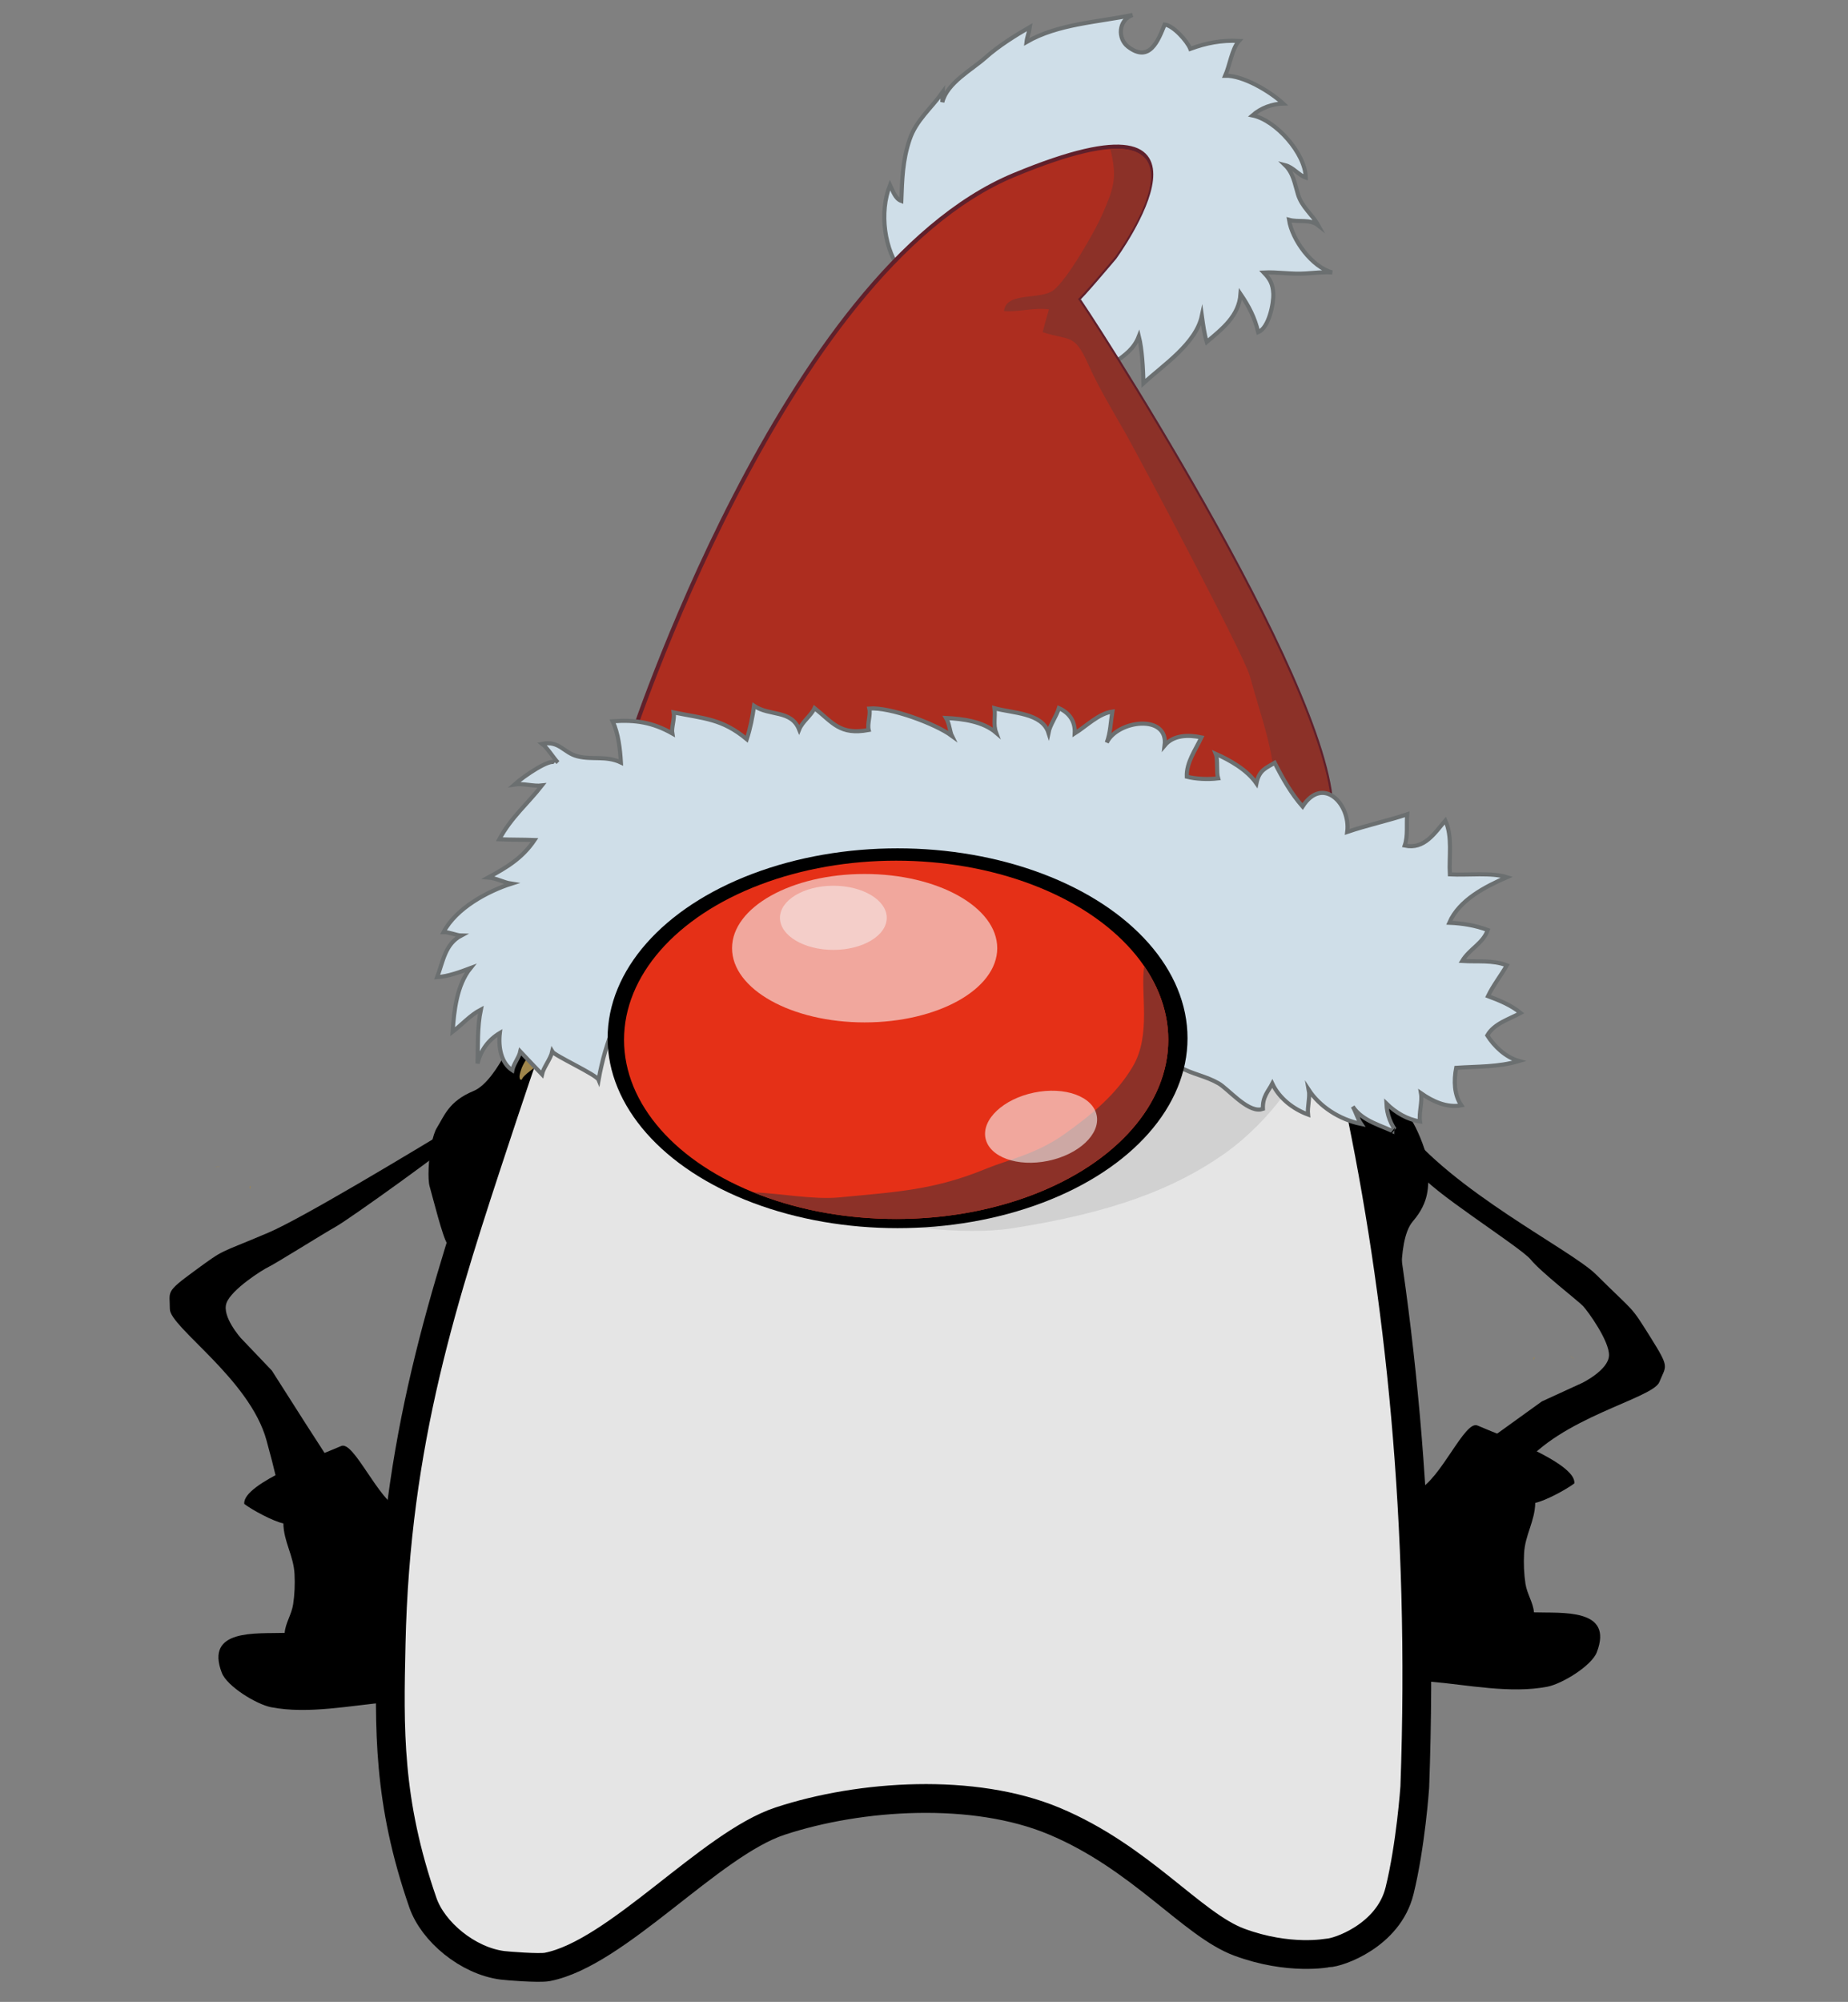 <?xml version="1.0" encoding="utf-8"?>
<!-- Generator: Adobe Illustrator 17.0.0, SVG Export Plug-In . SVG Version: 6.00 Build 0)  -->
<!DOCTYPE svg PUBLIC "-//W3C//DTD SVG 1.1//EN" "http://www.w3.org/Graphics/SVG/1.1/DTD/svg11.dtd">
<svg version="1.1" id="Layer_1" xmlns="http://www.w3.org/2000/svg" xmlns:xlink="http://www.w3.org/1999/xlink" x="0px" y="0px"
	 width="450px" height="487.233px" viewBox="0 0 450 487.233" enable-background="new 0 0 450 487.233" xml:space="preserve">
<rect x="0" y="0" width="450" height="487.233" fill="#808080" stroke="none"/>
<path fill="#CFDEE8" stroke="#6B6F70" stroke-miterlimit="10" d="M237.435,78.237c0.576-0.097,0.929,0.174,1.116-0.506
	c-6.283-3.413-14.203-5.531-18.857-11.306c-4.452-5.525-5.604-14.787-2.966-21.41c0.688,1.422,1.235,3.342,2.747,3.895
	c0.211-5.309,0.29-9.85,2.036-14.985c1.585-4.663,5.198-7.499,7.99-11.434c-0.067,0.788,0.068,1.613-0.048,2.393
	c1.161-4.705,7.13-7.853,10.503-10.855c3.234-2.879,7.241-5.367,10.826-7.448c-0.167,1.203-0.675,2.381-0.82,3.639
	c7.645-4.424,17.368-4.812,25.815-6.573c-3.506,1.273-3.639,5.756-1.12,7.704c5.295,4.096,7.387-1.55,8.942-5.378
	c2.098,0.228,5.492,4.017,6.249,5.917c3.884-1.424,7.569-2.146,11.846-1.93c-1.702,1.89-2.25,6.016-3.353,8.468
	c4.368-0.102,10.961,3.85,14.121,6.772c-2.66,0.072-5.415,1.067-7.482,2.885c5.717,1.162,12.896,9.315,12.976,15.126
	c-1.753-0.598-3.038-2.499-5.016-3.006c2.007,1.955,2.353,4.565,3.115,7.069c0.975,3.205,3.435,4.812,4.967,7.602
	c-2.093-1.661-4.732-0.706-7.136-1.372c0.769,4.943,5.636,11.541,10.515,12.802c-2.132-0.127-4.321,0.109-6.442,0.255
	c-3.482,0.241-6.856-0.395-10.225-0.232c1.552,1.631,2.196,2.778,2.321,5.115c0.125,2.319-1.075,8.392-3.682,9.394
	c-0.846-3.577-2.24-6.247-4.294-9.272c-0.39,5.357-4.43,8.431-8.238,11.673c-0.584-1.944-0.906-4.326-1.185-6.348
	c-1.449,6.76-9.405,11.971-14.21,16.382c-0.116-3.768-0.334-8.182-1.131-11.417c-1.18,3.065-3.328,4.483-5.8,6.347
	c-3.423,2.58-4.906,2.668-9.031,0.774c-4.144-1.903-8.235-3.905-12.726-5.059c-3.662-0.942-9.653-1.055-11.47-5.109"/>
<path fill="#E5E5E5" stroke="#000000" stroke-width="7" stroke-miterlimit="10" d="M294.434,154.289
	c-27.57-61.539-56.649-92.958-56.94-93.269l-0.448-0.478l-0.387,0.53c-75.241,102.997-97.657,160.403-114.169,210.375l-1.246,3.769
	c-13.368,40.417-24.914,75.323-26.004,124.941c-0.451,20.557-0.875,38.137,7.741,62.948c2.441,7.029,10.884,14.136,19.382,15.23
	c1.082,0.139,8.923,0.779,10.929,0.386c16.967-3.326,39.638-29.883,56.671-35.491c19.536-6.432,47.139-8.198,66.737,0
	c21.123,8.836,33.599,25.223,45.09,29.475c12.19,4.51,21.6,2.595,21.625,2.595c2.316,0,14.67-4.114,17.383-15.107
	c2.723-11.035,3.699-25.084,3.71-25.242C349.204,305.841,319.87,211.063,294.434,154.289z"/>
<path fill="#D1D1D1" d="M175.289,288.913c0,0,47.16,13.783,71.194,10.038c24.398-3.802,39.576-9.651,51.589-18.103
	c12.098-8.512,19.782-21.316,19.782-24.197C317.854,253.771,179.381,258.379,175.289,288.913z"/>
<path d="M127.089,247.668c0,0-5.707,15.361-11.77,17.861c-6.063,2.501-7.133,6.073-8.916,8.931
	c-0.543,0.871-0.988,2.306-1.322,3.951c-0.763,3.753-0.957,8.6-0.461,10.338c0.713,2.501,3.21,12.503,4.28,13.932
	c1.07,1.429,1.07,1.429,1.07,1.429"/>
<path d="M116.272,271.157c0-0.154,0.007-0.305,0.009-0.459c-17.739,10.811-42.997,25.934-50.918,29.309
	c-12.633,5.383-10.265,3.66-17.979,9.304c-7.235,5.294-6.024,4.888-6.024,9.292s19.443,17.044,23.521,31.911
	c4.596,16.755,1.7,9.235,1.7,9.235l8.277-3.088l4.292-2.85l-4.599-7.126l-8.354-13.104l-7.492-7.851c0,0-4.775-5.279-3.549-8.604
	s8.792-8.107,10.325-8.819c1.533-0.713,12.976-7.887,16.348-9.787c3.372-1.9,28.108-19.628,30.867-22.478
	c0.209-0.216,3.734,0.823,4.066,0.552C116.445,274.847,116.272,273.029,116.272,271.157z"/>
<g>
	<g>
		<path d="M80.285,5.128h0.086H80.285z"/>
		<path d="M46.71,6.518"/>
	</g>
</g>
<g>
	<path fill="#A0864B" d="M53.652,283.845c-0.433,0.096-0.871,0.174-1.321,0.212C52.748,284.097,53.194,284.012,53.652,283.845z"/>
	<path fill="#A0864B" d="M61.045,288.652c-0.091,0.059-0.183,0.121-0.274,0.181c0.034,0.182,0.063,0.373,0.083,0.585L61.045,288.652
		z"/>
</g>
<path fill="#A0864B" d="M127.079,262.769c0.172-1.041,3.469-3.048,4.426-4.064c1.291-1.37,2.679-4.65,4.732-4.83
	c2.692-0.236,1.984,2.173,2.672,3.814c1.302,3.107,1.966-0.158,1.986-1.864c0.022-1.871,0.581-4.832-0.859-6.262
	c-1.629-1.618-4.749-0.832-6.467,0.35c-1.922,1.322-2.52,3.391-3.697,5.338c-1.083,1.792-2.465,3.342-3.042,5.282
	c-0.246,0.826-0.492,1.546-0.159,2.236"/>
<path d="M331.282,264.103c-10.062-45.355-23.66-82.118-36.322-109.813c-28.134-61.539-57.808-92.958-58.105-93.269l-0.457-0.478
	l-0.395,0.53c-68.655,92.098-94.209,147.742-110.895,194.214C174.871,246.091,258.447,247.896,331.282,264.103z"/>
<path d="M341.642,318.521c0,0-1.88-16.278,2.39-21.256c4.27-4.978,3.604-8.647,3.897-12.003c0.089-1.023-0.165-2.503-0.613-4.121
	c-1.021-3.691-3.047-8.098-4.277-9.423c-1.77-1.905-8.531-9.688-10.132-10.476c-1.602-0.788-1.602-0.788-1.602-0.788"/>
<path fill="#AD2D1F" stroke="#60202B" stroke-miterlimit="10" d="M153.176,181.475c0,0,37.362-115.432,93.684-138.853
	s24.536,20.075,24.536,20.075s-8.922,10.595-8.922,10.038s61.32,93.126,61.736,124.352
	C324.736,236.537,149.273,181.475,153.176,181.475z"/>
<g>
	<path fill="#A0864B" d="M382.339,329.91c0.323,0.303,0.66,0.595,1.027,0.857C382.987,330.588,382.648,330.287,382.339,329.91z"/>
	<path fill="#A0864B" d="M373.528,330.266c0.048,0.097,0.096,0.198,0.143,0.296c-0.122,0.139-0.245,0.288-0.37,0.461
		L373.528,330.266z"/>
</g>
<path fill="#8C3128" d="M324.21,197.087c-0.416-31.226-61.736-124.91-61.736-124.352c0,0.558,8.922-10.038,8.922-10.038
	s20.679-27.843-1.012-26.422c1.751,7.154,0.789,9.601-2.054,16.109c-1.638,3.751-8.42,15.717-11.857,18.285
	c-3.228,2.413-11.506,0.265-11.999,5.039c3.715,0.295,7.307-0.927,10.957-0.402c-0.52,1.689-1.079,3.699-1.539,5.535
	c6.609,2.183,7.682,0.188,11.046,7.703c2.68,5.987,6.062,11.506,9.298,17.207c2.818,4.965,28.744,53.695,30.127,58.849
	c2.767,10.315,6.739,19.853,6.09,30.947c-0.223,3.806-3.761,10.798-2.599,14.819C318.041,208.671,324.31,204.589,324.21,197.087z"/>
<path fill="#CFDEE8" stroke="#6B6F70" stroke-miterlimit="10" d="M135.084,185.597c-1.112-1.009-7.308,3.113-9.796,5.329
	c2.039-0.335,4.603,0.503,6.666,0.254c-3.389,4.351-7.476,7.73-10.374,13.093c2.842,0.124,5.787,0.068,8.586,0.18
	c-3.035,4.469-6.758,6.643-11.279,9.118c2.021,0.155,3.705,1.209,5.631,1.499c-5.771,1.837-13.46,5.974-16.504,11.79
	c1.355-0.022,3.243,0.826,4.271,0.843c-3.915,2.085-4.374,6.242-5.833,10.124c2.679-0.177,5.554-1.244,8.11-2.201
	c-3.356,4.174-4.018,10.473-4.343,15.491c2.132-1.61,4.255-4.03,6.865-5.391c-0.881,4.243-0.67,8.701-0.795,13.121
	c0.72-3.161,2.646-5.779,5.421-7.426c-0.396,3.373,0.264,7.268,3.047,9.068c0.273-1.485,1.617-3.088,1.937-4.56
	c1.536,1.643,3.653,3.868,5.285,5.555c0.333-1.628,2.091-3.725,2.498-5.555c0.57,1.004,10.774,5.642,11.281,6.885
	c6.773-37.976,42.101-53.25,75.92-50.687c20.906,1.584,36.254,16.213,50.063,30.64c5.216,5.45,9.522,13.617,15.598,16.979
	c3.1,1.715,6.313,2.154,9.392,3.929c2.319,1.337,6.81,6.804,10.184,6.358c0.203-0.057,0.407-0.114,0.61-0.171
	c-0.12-3.001,1.358-4.299,2.287-6.127c1.654,3.51,4.99,6.155,8.697,7.528c-0.2-1.817,0.526-4.219,0.196-5.979
	c2.592,3.962,7.365,7.17,12.733,8.265c-0.89-1.295-1.254-2.918-2.044-4.231c2.449,3.698,7.15,4.597,11,6.573
	c-1.754-2.112-2.67-4.584-2.791-7.298c2.298,2.241,5.128,3.891,8.179,4.349c-0.315-2.103,0.608-4.77,0.239-6.865
	c2.793,1.957,6.273,3.597,9.819,2.946c-1.762-2.545-1.859-5.983-1.251-9.131c5.291-0.36,10.131-0.144,15.29-1.66
	c-3.277-0.924-6.021-3.561-7.717-6.228c1.671-2.936,5.439-3.976,8.113-5.466c-2.301-1.888-5.005-2.995-7.936-4.098
	c1.272-2.644,3.179-5.028,4.578-7.498c-3.506-1.345-7.119-0.813-10.857-1.057c1.806-2.98,5.104-4.278,6.208-7.532
	c-2.976-1.125-6.199-1.643-9.356-1.774c2.412-5.549,8.727-8.765,14.026-11.084c-3.751-1.199-9.465-0.453-13.889-0.689
	c-0.248-4.277,0.699-9.175-1.1-13.093c-2.612,3.025-5.074,7.103-9.892,6.084c0.83-2.405,0.379-5.097,0.603-7.608
	c-4.628,1.553-9.775,2.645-14.599,4.288c0.854-6.81-5.966-13.808-10.875-6.185c-2.774-3.161-4.892-6.887-6.788-10.633
	c-2.028,1.241-3.772,1.654-4.455,4.993c-2.314-3.344-6.561-5.689-9.912-7.18c0.591,1.503,0.108,4.412,0.581,5.969
	c-2.511,0.309-5.488,0.146-7.623-0.406c-0.119-3.476,2.099-6.465,3.565-9.567c-3.24-0.663-6.81-0.61-8.957,1.967
	c0.994-7.763-11.474-6.172-14.095-0.702c0.902-2.329,0.971-5.206,1.359-7.546c-3.345,0.468-6.338,3.558-9.161,5.316
	c0.165-2.851-1.221-4.974-3.85-6.159c-0.59,1.997-2.147,3.988-2.543,5.988c-1.562-4.882-8.823-4.745-13.149-5.966
	c0.264,2.076-0.353,3.943,0.402,5.966c-3.217-2.755-8.039-3.379-12.173-3.587c0.789,1.32,0.917,3.396,1.395,4.347
	c-4.06-2.987-15.134-7.059-20.099-6.652c0.369,1.524-0.531,3.697-0.16,5.229c-7.013,1.29-8.684-1.74-13.174-5.326
	c-0.859,1.854-2.967,3.265-3.748,5.207c-1.938-4.856-7.162-3.189-10.99-5.756c-0.357,2.678-0.917,5.501-1.773,8.115
	c-6.055-5.027-10.343-4.987-17.781-6.516c0.246,1.492-0.598,3.806-0.356,5.111c-4.764-2.673-8.928-3.369-14.521-2.961
	c1.41,3.02,1.811,6.747,2.011,10.031c-3.619-1.71-6.89-0.592-10.524-1.487c-3.439-0.847-4.436-3.889-8.642-3.043
	c1.262,0.958,2.889,3.621,3.842,4.549"/>
<ellipse cx="218.562" cy="252.696" rx="70.607" ry="46.221"/>
<ellipse fill="#E53017" cx="218.219" cy="253.078" rx="66.264" ry="43.603"/>
<path fill="#8C3128" d="M258.987,276.171c-6.712,4.738-13.906,6.236-18.659,8.199c-12.808,5.29-21.75,5.693-36.046,7.068
	c-6.236,0.6-14.81-1.066-20.8-1.228c10.101,4.101,21.997,6.472,34.737,6.472c36.596,0,66.264-19.522,66.264-43.603
	c0-6.391-2.107-12.455-5.861-17.924c-0.982,6.466,1.8,16.747-2.814,24.478C271.906,266.172,266.196,271.083,258.987,276.171z"/>
<ellipse transform="matrix(-0.203 -0.979 0.979 -0.203 36.628 577.951)" opacity="0.6" fill="#F9F7F7" enable-background="new    " cx="253.403" cy="274.077" rx="8.482" ry="13.824"/>
<ellipse opacity="0.6" fill="#F9F7F7" enable-background="new    " cx="210.546" cy="230.776" rx="32.288" ry="18.064"/>
<ellipse opacity="0.5" fill="#F9F7F7" enable-background="new    " cx="202.928" cy="223.385" rx="13.001" ry="7.806"/>
<path fill="none" d="M62.062,362.651c0.591-3.903,7.263-6.742,10.489-7.783c2.097-0.677,7.133-1.231,8.274-2.931
	c0.751,3.802,6.958,9.062,9.628,11.941c2.263,2.441,4.502,4.345,6.5,6.989c-0.082-0.187-0.295-0.551-0.347-0.739
	c0.421,7.629-1.61,15.894-2.144,23.38c-0.239,3.357,0,6.815,0,10.183c0,4.076,1.196,8.514,0.886,12.289
	c-8.624,1.778-15.149,6.513-24.305,3.157c-6.518-2.39-12.484-5.026-18.575-8.364c-0.237,0.001-0.234,0.018,0.011,0.053
	c1.069-2.735-11.458-15.716-1.239-15.713c3.662,0.001,7.191,3.513,10.813,3.966c5.63,0.704,4.603-2.446,6.156-7.18
	c1.346-4.101,2.202-6.276,0.1-10.424c-1.196-2.36-1.922-3.787-1.927-6.481c-0.005-2.425,1.897-4.836,1.789-6.866
	c-0.129-2.42-3.799-5.593-6.109-6.095"/>
<path d="M59.483,366.009c-0.532-5.022,19.604-12.265,23.577-14.056c3.094-1.394,8.866,13.026,14.596,15.783
	c-0.159-0.051-0.319-0.046-0.479,0.014c-0.569,8.343-2.006,15.897-2.006,24.209c0,3.946,0.544,7.397,0,11.173
	c-0.568,3.939-0.801,7.242-0.789,11.173c-8.879,0.752-19.361,2.97-28.358,1.213c-3.579-0.699-10.739-5.078-12.01-8.369
	c-4.18-10.821,8.49-9.488,15.3-9.722c0.181-2.391,1.687-4.447,2.071-6.975c0.359-2.365,0.461-4.917,0.335-7.358
	c-0.234-4.542-2.623-7.763-2.722-12.312c-2.45-0.514-7.464-3.188-9.538-4.756"/>
<path d="M339.683,274.488c0.057-0.143-9.365,11.536,1.377-1.181c12.48,16.607,41.485,30.827,47.596,36.894
	c9.745,9.675,8.182,7.198,13.26,15.296c4.763,7.595,3.788,6.77,2.158,10.861s-24.37,8.64-33.659,20.944
	c-10.469,13.865-4.996,7.95-4.996,7.95l-6.547-5.931l-2.933-4.236l6.909-4.918l12.609-9.083l9.865-4.521c0,0,6.39-3.137,6.481-6.68
	c0.091-3.543-5.169-10.784-6.329-12.014c-1.16-1.229-10.305-8.296-12.735-11.309s-25.448-17.385-26.956-21.053
	c-0.114-0.278-5.694,0.571-5.903,0.197C340.822,284.198,338.991,276.227,339.683,274.488z"/>
<path d="M383.36,361.009c0.532-5.022-19.604-12.265-23.577-14.056c-3.094-1.394-8.866,13.026-14.596,15.783
	c0.159-0.051,0.319-0.046,0.479,0.014c0.569,8.343,2.006,15.897,2.006,24.209c0,3.946-0.544,7.397,0,11.173
	c0.568,3.939,0.801,7.242,0.789,11.173c8.879,0.752,19.361,2.97,28.358,1.213c3.579-0.699,10.739-5.078,12.01-8.369
	c4.18-10.821-8.49-9.488-15.3-9.722c-0.181-2.391-1.687-4.447-2.071-6.975c-0.359-2.365-0.461-4.917-0.335-7.358
	c0.234-4.542,2.623-7.763,2.722-12.312c2.45-0.514,7.464-3.188,9.538-4.756"/>
</svg>

